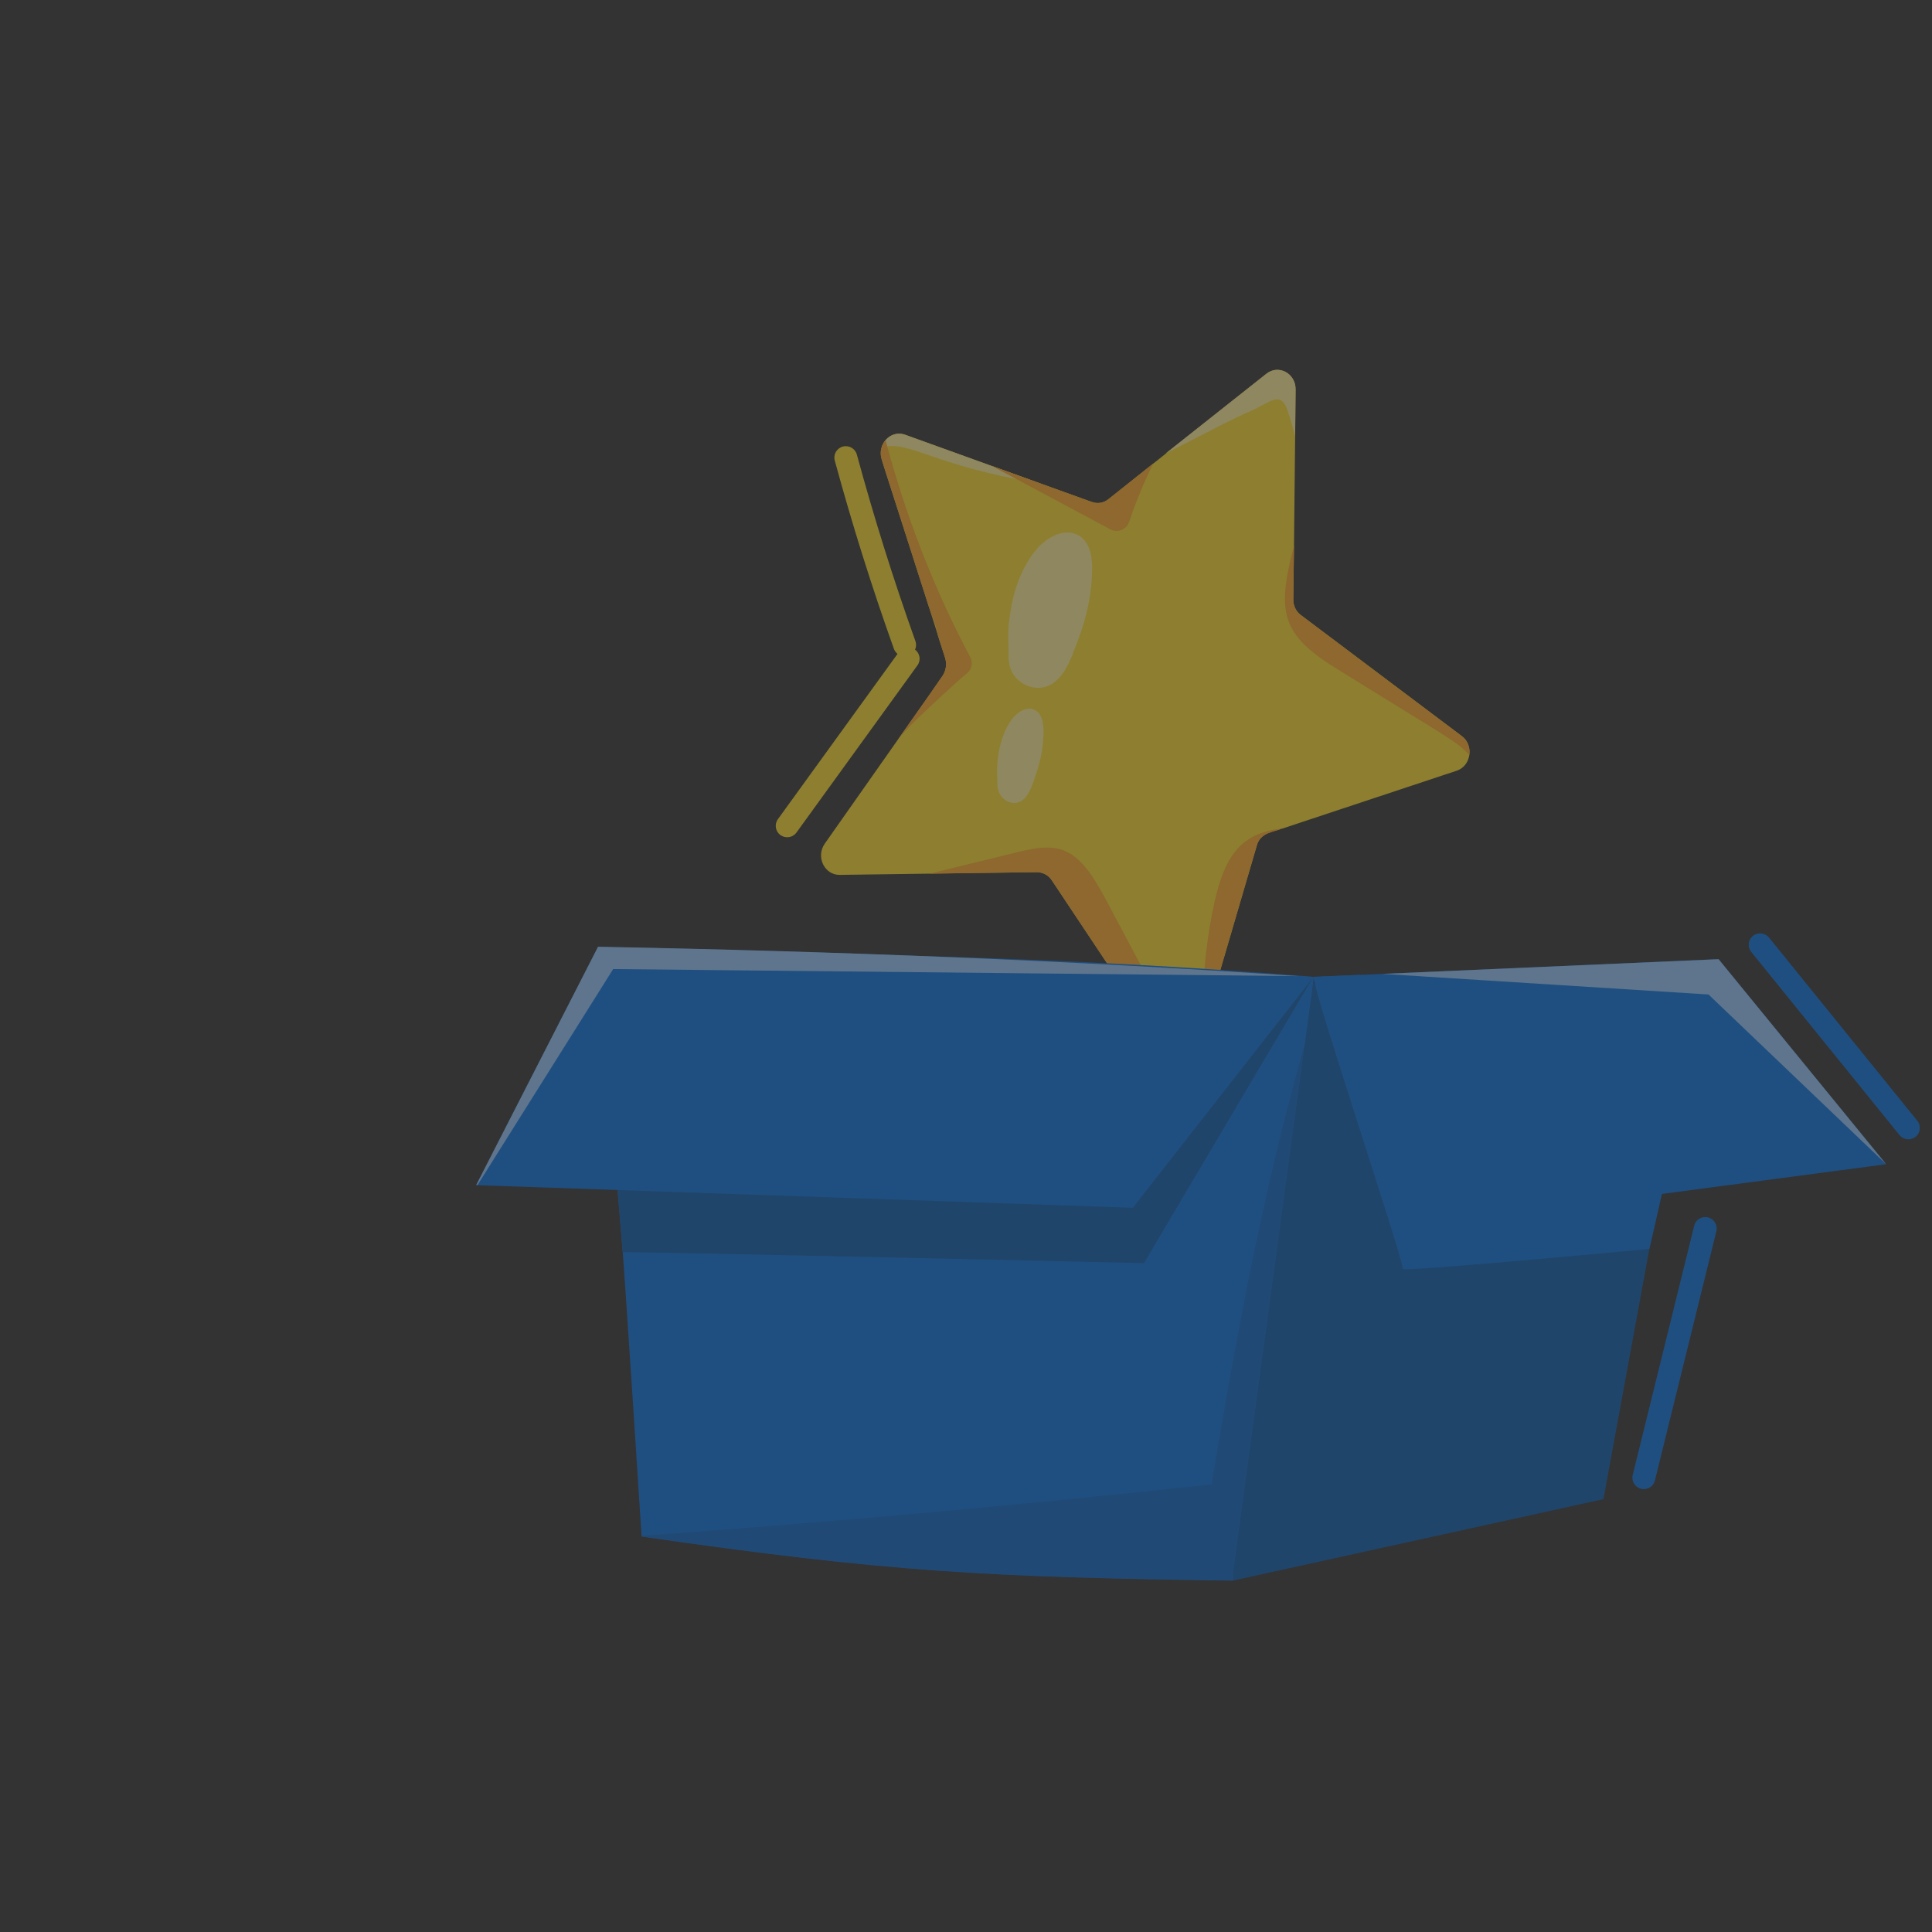 <svg width="55" height="55" viewBox="0 0 55 55" fill="none" xmlns="http://www.w3.org/2000/svg">
<rect x="0" y="0" width="55" height="55" fill="#333333" stroke="none"/>
<g clip-path="url(#clip0_85_2042)">
<g opacity="0.45">
<path d="M41.468 21.941L36.498 23.59C36.498 23.59 36.492 23.59 36.486 23.59C36.28 23.686 35.875 23.688 35.776 24.081C35.757 24.146 34.089 29.843 34.108 29.775C33.984 30.212 33.437 30.309 33.183 29.928L29.946 25.065C29.848 24.913 29.686 24.829 29.51 24.829C29.444 24.83 23.538 24.911 23.908 24.906C23.472 24.913 23.218 24.393 23.478 24.019L25.582 21.026L26.468 19.766L26.833 19.239C26.93 19.094 26.963 18.9 26.904 18.727L26.689 18.055C26.689 18.055 26.689 18.055 26.689 18.048L26.474 17.369C26.461 17.334 26.455 17.3 26.442 17.272C26.025 15.977 25.615 14.681 25.198 13.393C25.165 13.289 25.133 13.185 25.1 13.081C24.965 12.652 25.349 12.227 25.764 12.375C25.83 12.398 31.14 14.311 31.073 14.286C31.242 14.349 31.418 14.321 31.555 14.21C31.62 14.158 36.338 10.413 36.049 10.643C36.394 10.366 36.889 10.629 36.883 11.093L36.87 12.416L36.837 15.533L36.818 17.057C36.811 17.237 36.896 17.411 37.039 17.514L41.618 20.957C41.962 21.215 41.886 21.802 41.468 21.941Z" fill="#FBDC2A"/>
<path d="M29.582 13.754C26.58 13.265 25.904 12.537 25.12 12.728L25.107 12.721C25.179 12.468 25.463 12.268 25.765 12.375C30.991 14.263 29.192 13.615 29.582 13.754Z" fill="#FFED94"/>
<path d="M27.621 18.705C27.703 18.859 27.67 19.048 27.539 19.157C27.077 19.541 26.099 20.473 25.999 20.575C25.856 20.72 25.719 20.872 25.582 21.025L26.468 19.764L26.829 19.243C26.932 19.094 26.96 18.9 26.904 18.725L26.689 18.053C26.689 18.053 26.689 18.053 26.689 18.046C26.657 17.824 26.546 17.575 26.474 17.367C26.461 17.333 26.455 17.298 26.442 17.27C26.025 15.975 25.615 14.68 25.198 13.391C25.165 13.287 25.133 13.183 25.1 13.079C25.035 12.872 25.087 12.671 25.211 12.532C25.781 14.676 26.588 16.764 27.621 18.705Z" fill="#FDA929"/>
<path d="M33.925 29.795C34.023 29.795 34.088 29.74 34.14 29.664L34.108 29.774C33.984 30.211 33.437 30.308 33.183 29.927L29.945 25.064C29.848 24.912 29.685 24.828 29.509 24.828L26.467 24.87C27.294 24.669 28.128 24.461 28.955 24.261C30.14 23.965 30.661 24.071 31.45 25.549C32.141 26.851 32.831 28.147 33.521 29.442C33.612 29.615 33.743 29.802 33.925 29.795Z" fill="#FDA929"/>
<path d="M36.485 23.587C36.28 23.684 35.875 23.686 35.775 24.079L34.238 29.316C34.29 29.013 34.127 27.718 34.577 25.666C34.849 24.469 35.258 23.718 36.485 23.587Z" fill="#FDA929"/>
<path d="M41.826 21.498C41.487 21.108 41.243 21.022 38.1 19.067C36.445 18.061 36.346 17.415 36.837 15.534L36.817 17.058C36.811 17.238 36.895 17.411 37.039 17.515L41.617 20.958C41.793 21.089 41.858 21.304 41.826 21.498Z" fill="#FDA929"/>
<path d="M32.831 13.192C32.568 13.725 32.341 14.274 32.152 14.838C32.073 15.073 31.825 15.185 31.615 15.073C30.489 14.471 29.364 13.869 28.232 13.262L31.072 14.287C31.242 14.349 31.418 14.321 31.554 14.211L32.831 13.192Z" fill="#FDA929"/>
<path d="M37.403 27.809C37.312 28.65 36.42 39.547 35.106 44.997C28.079 44.9 25.246 44.748 18.265 43.743C18.265 43.678 17.793 36.445 17.728 35.651C17.514 33.089 17.219 29.554 17.025 26.957C24.506 27.198 30.021 27.206 37.403 27.809Z" fill="#0771DE"/>
<path d="M37.388 27.815C37.38 27.815 32.567 35.959 32.567 35.959C32.567 35.959 20.047 35.672 17.728 35.645C17.607 34.199 17.486 32.754 17.365 31.262C21.256 31.67 27.626 32.318 27.626 32.29C27.626 32.253 37.32 27.926 37.388 27.815Z" fill="#095AAD"/>
<path d="M48.828 27.307C46.26 38.608 47.146 34.71 46.954 35.553L45.647 42.678C45.647 42.678 35.409 44.93 35.107 44.995V44.754C35.602 41.103 33.875 53.841 37.404 27.807L38.711 27.752L48.828 27.307Z" fill="#095AAD"/>
<path d="M48.208 30.023L46.954 35.554C44.355 35.795 39.889 36.203 39.935 36.119C39.995 35.999 37.351 28.086 37.449 28.012L37.396 27.845L37.404 27.808L38.711 27.752L38.9 27.965C40.337 28.272 47.206 29.765 48.208 30.023Z" fill="#0771DE"/>
<path d="M53.694 33.143L40.895 34.838L37.389 27.815C53.2 27.122 47.746 27.361 48.926 27.309L53.694 33.143Z" fill="#0771DE"/>
<path d="M37.388 27.817L32.25 34.382C28.177 34.242 42.332 34.728 13.557 33.739L17.025 26.957C27.9 27.161 33.603 27.605 37.388 27.817Z" fill="#0771DE"/>
<path d="M36.965 27.788L17.456 27.587L13.595 33.734H13.557L17.025 26.952C23.871 27.081 30.527 27.346 36.965 27.788Z" fill="#92C6FB"/>
<path d="M53.693 33.14L48.638 28.311L39.352 27.724L48.925 27.306L53.693 33.14Z" fill="#92C6FB"/>
<g opacity="0.5">
<path d="M37.269 29.276C36.951 32.635 36.173 40.574 35.108 44.994C28.081 44.897 25.248 44.745 18.266 43.74C18.266 43.732 18.266 43.732 18.266 43.724L18.274 43.716C23.684 43.33 29.093 42.84 34.488 42.254C35.214 37.89 36.029 33.503 37.269 29.276Z" fill="#095AAD"/>
</g>
<path d="M36.883 11.09L36.87 12.413C36.812 12.185 36.74 11.956 36.668 11.728C36.47 11.095 36.179 11.445 35.607 11.7C34.978 11.97 34.347 12.327 33.177 12.912L36.05 10.64C36.395 10.363 36.89 10.626 36.883 11.09Z" fill="#FFED94"/>
<path d="M31.09 16.142C31.094 16.856 30.943 17.572 30.676 18.256C30.494 18.725 30.231 19.625 29.503 19.579C29.196 19.56 28.931 19.37 28.807 19.126C28.672 18.863 28.723 18.563 28.705 18.28C28.687 17.99 28.72 17.695 28.766 17.404C28.858 16.823 29.049 16.244 29.422 15.742C29.688 15.384 30.168 15.044 30.603 15.195C30.991 15.33 31.088 15.768 31.09 16.142Z" fill="#FFED94"/>
<path d="M29.705 20.778C29.712 21.212 29.632 21.647 29.487 22.061C29.388 22.345 29.247 22.892 28.84 22.858C28.669 22.845 28.52 22.727 28.449 22.578C28.372 22.417 28.399 22.235 28.387 22.063C28.375 21.886 28.392 21.706 28.416 21.53C28.464 21.177 28.567 20.826 28.772 20.523C28.918 20.306 29.184 20.103 29.428 20.198C29.645 20.282 29.702 20.55 29.705 20.778Z" fill="#FFED94"/>
<path d="M54.075 32.313L49.853 27.098C49.741 26.958 49.763 26.754 49.903 26.642C50.043 26.531 50.248 26.552 50.361 26.692L54.582 31.907C54.695 32.046 54.672 32.25 54.532 32.362C54.39 32.476 54.186 32.45 54.075 32.313Z" fill="#0771DE"/>
<path d="M46.719 42.383C46.544 42.34 46.437 42.165 46.48 41.991L48.23 34.894C48.272 34.721 48.446 34.614 48.623 34.657C48.798 34.699 48.905 34.875 48.862 35.048L47.112 42.145C47.069 42.321 46.892 42.425 46.719 42.383Z" fill="#0771DE"/>
<path d="M22.409 23.834C22.343 23.834 22.276 23.814 22.219 23.773C22.073 23.669 22.04 23.466 22.145 23.321L25.588 18.563C25.695 18.416 25.898 18.385 26.043 18.489C26.19 18.593 26.223 18.796 26.118 18.941L22.674 23.7C22.61 23.788 22.511 23.834 22.409 23.834Z" fill="#FBDC2A"/>
<path d="M25.753 18.684C25.619 18.684 25.494 18.602 25.447 18.469C24.818 16.712 24.253 14.909 23.764 13.111C23.717 12.938 23.82 12.76 23.994 12.713C24.167 12.667 24.346 12.769 24.393 12.942C24.877 14.724 25.438 16.511 26.06 18.252C26.12 18.42 26.032 18.605 25.863 18.665C25.826 18.678 25.79 18.684 25.753 18.684Z" fill="#FBDC2A"/>
</g>
</g>
<defs>
<clipPath id="clip0_85_2042">
<rect width="53.689" height="53.689" fill="white" transform="translate(0.965 0.584)"/>
</clipPath>
</defs>
</svg>

